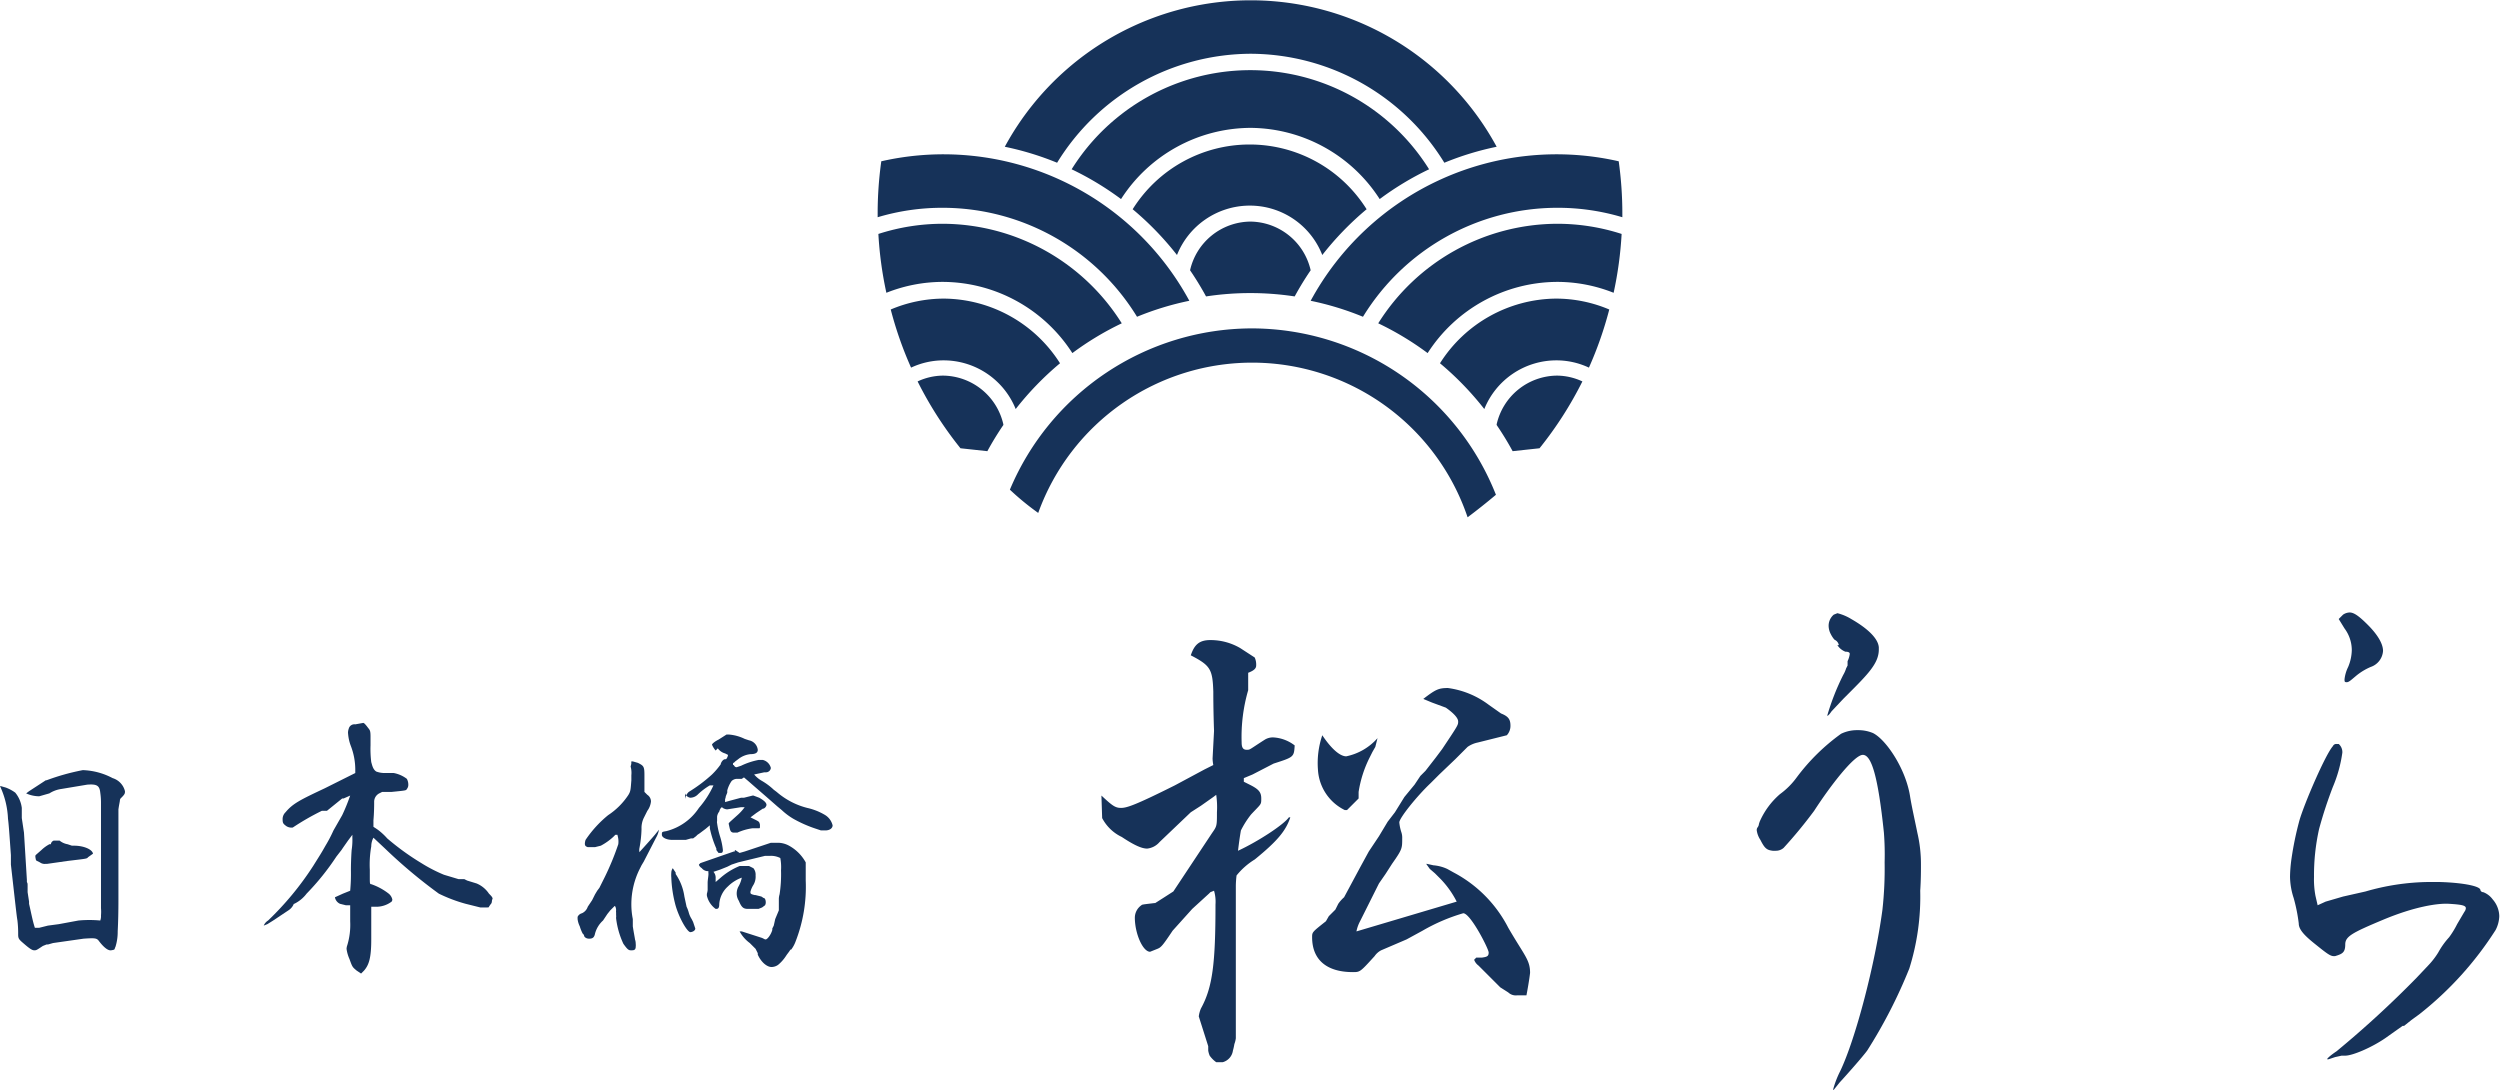 <svg xmlns="http://www.w3.org/2000/svg" xmlns:xlink="http://www.w3.org/1999/xlink" width="344.1" height="150" viewBox="0 0 344.1 150"><defs><style>.a{fill:none;}.b{clip-path:url(#a);}.c{fill:#163259;}</style><clipPath id="a"><rect class="a" width="344.1" height="150"/></clipPath></defs><g transform="translate(172.05 75)"><g class="b" transform="translate(-172.05 -75)"><path class="c" d="M172.1,7.4a31.4,31.4,0,0,1,26.7,15,40.3,40.3,0,0,1,7.2-2.2,38.5,38.5,0,0,0-67.7,0,40.3,40.3,0,0,1,7.2,2.2,31.4,31.4,0,0,1,26.7-15"/><path class="c" d="M172.1,17.6a21.3,21.3,0,0,1,17.8,9.8,40.9,40.9,0,0,1,6.8-4.1,29,29,0,0,0-49.2,0,41,41,0,0,1,6.8,4.1,21.3,21.3,0,0,1,17.8-9.8"/><path class="c" d="M172.1,28.3a10.7,10.7,0,0,1,9.9,6.8,41.6,41.6,0,0,1,6.1-6.3,19,19,0,0,0-32.2,0,41.5,41.5,0,0,1,6.1,6.3,10.8,10.8,0,0,1,9.9-6.8"/><path class="c" d="M172.1,30.5a8.6,8.6,0,0,0-8.3,6.7,41.9,41.9,0,0,1,2.2,3.6,40.6,40.6,0,0,1,12.2,0,41.2,41.2,0,0,1,2.2-3.6,8.6,8.6,0,0,0-8.3-6.7"/><path class="c" d="M172.2,45.2A36.2,36.2,0,0,0,139,67.4a36.932,36.932,0,0,0,3.9,3.2,31.3,31.3,0,0,1,59.1.6q2-1.5,3.9-3.1a36.2,36.2,0,0,0-33.6-22.9"/><path class="c" d="M180.4,41.4a40.2,40.2,0,0,1,7.2,2.2,31.4,31.4,0,0,1,26.7-15,31,31,0,0,1,9,1.3c0-.2,0-.3,0-.5a52.1,52.1,0,0,0-.5-7.2,38.5,38.5,0,0,0-42.4,19.2"/><path class="c" d="M189.7,44.5a40.9,40.9,0,0,1,6.8,4.1,21.3,21.3,0,0,1,17.8-9.8,21,21,0,0,1,7.8,1.5,51.6,51.6,0,0,0,1.1-8.1,28.8,28.8,0,0,0-8.9-1.4,29.2,29.2,0,0,0-24.6,13.7"/><path class="c" d="M198.2,50a41.6,41.6,0,0,1,6.1,6.3,10.7,10.7,0,0,1,9.9-6.7,10.5,10.5,0,0,1,4.5,1,51.1,51.1,0,0,0,2.8-8,18.8,18.8,0,0,0-7.3-1.5,19.1,19.1,0,0,0-16,8.9"/><path class="c" d="M206,58.5a41.4,41.4,0,0,1,2.2,3.6l3.7-.4a51.2,51.2,0,0,0,5.9-9.2,8.4,8.4,0,0,0-3.5-.8,8.6,8.6,0,0,0-8.3,6.7"/><path class="c" d="M163.7,41.4a40.2,40.2,0,0,0-7.2,2.2,31.4,31.4,0,0,0-26.7-15,31,31,0,0,0-9,1.3v-.5a52.1,52.1,0,0,1,.5-7.2,38.5,38.5,0,0,1,42.4,19.2"/><path class="c" d="M154.4,44.5a40.9,40.9,0,0,0-6.8,4.1,21.3,21.3,0,0,0-17.8-9.8,21,21,0,0,0-7.8,1.5,51.6,51.6,0,0,1-1.1-8.1,28.8,28.8,0,0,1,8.9-1.4,29.2,29.2,0,0,1,24.6,13.7"/><path class="c" d="M145.9,50a41.6,41.6,0,0,0-6.1,6.3,10.7,10.7,0,0,0-9.9-6.7,10.5,10.5,0,0,0-4.5,1,51.1,51.1,0,0,1-2.8-8,18.8,18.8,0,0,1,7.3-1.5,19.1,19.1,0,0,1,16,8.9"/><path class="c" d="M138.1,58.5a41.4,41.4,0,0,0-2.2,3.6l-3.7-.4a51.2,51.2,0,0,1-5.9-9.2,8.4,8.4,0,0,1,3.5-.8,8.6,8.6,0,0,1,8.3,6.7"/><path class="c" d="M47.9,101a1.8,1.8,0,0,1,.1-.7.8.8,0,0,1,.9-.6l1.1-.2h0q.15,0,.6.6c.3.4.4.4.4,1.3v1.2a14.837,14.837,0,0,0,.1,2.3c.1.3.2,1,.7,1.3a3.4,3.4,0,0,0,1.2.2h1.2a4.3,4.3,0,0,1,1.8.8,1.7,1.7,0,0,1,.2.8.9.9,0,0,1-.2.6c-.1.2-.1.2-2.1.4H52.6l-.4.2a1.3,1.3,0,0,0-.7,1.2c0,.3,0,1.4-.1,2.5v.9l.6.4a8.7,8.7,0,0,1,1.3,1.2,34.9,34.9,0,0,0,4.7,3.4,20.8,20.8,0,0,0,3.1,1.6l1,.3,1,.3h.8l.4.2,1.3.4a3.8,3.8,0,0,1,1.7,1.4c.3.3.5.5.5.7h0a1,1,0,0,0-.1.4.6.6,0,0,1-.2.4l-.2.3c0,.1-.1.1-.3.1h-.9l-2-.5a20.7,20.7,0,0,1-3.7-1.4,70.6,70.6,0,0,1-7.4-6.2l-1.6-1.5a2.6,2.6,0,0,0-.3,1.2,14.4,14.4,0,0,0-.2,3.2v1c0,.9,0,1,.2,1a8.3,8.3,0,0,1,2.4,1.3,1.458,1.458,0,0,1,.5.8.5.5,0,0,1-.1.3,3.5,3.5,0,0,1-1.9.7h-.9v4.5c0,2.5-.3,3.5-1,4.3l-.4.4-.6-.4c-.6-.5-.6-.5-1-1.6a5.1,5.1,0,0,1-.4-1.4,1.7,1.7,0,0,1,.1-.5,9.7,9.7,0,0,0,.4-3.3v-2.2h-.6l-.8-.2a1.208,1.208,0,0,1-.7-.9l1.1-.5,1-.4a25.3,25.3,0,0,0,.1-2.8c0-1.5.1-2.8.1-2.8a8.9,8.9,0,0,0,.1-1.7c0-.3,0-.4,0-.4l-.6.8-.7,1-.2.3-.7.9a34.3,34.3,0,0,1-4.1,5.1,4.7,4.7,0,0,1-1.7,1.4.1.1,0,0,0-.1.1,1.9,1.9,0,0,1-.7.8l-.9.6-1.2.8-.8.5-.5.2h0a1.49,1.49,0,0,1,.6-.7,41.4,41.4,0,0,0,6.2-7.5l1-1.6.3-.5.4-.7a19.1,19.1,0,0,0,1.1-2.1l1.2-2.1a26.6,26.6,0,0,0,1.1-2.7h0l-.9.4h-.2L45,111.6h-.7a34.9,34.9,0,0,0-4,2.3,1.3,1.3,0,0,1-.9-.2c-.4-.3-.5-.4-.5-.9a1.3,1.3,0,0,1,.4-1c1-1.2,2-1.7,5.4-3.3l4.2-2.1v-.6a9.1,9.1,0,0,0-.6-3.1,6,6,0,0,1-.4-1.9"/><path class="c" d="M86.9,105.1h0a.4.4,0,0,1,0-.2.2.2,0,0,1,0-.1h.2l.7.2c.8.4.9.5.9,1.7V109l.4.4a1.1,1.1,0,0,1,.5.9,2.6,2.6,0,0,1-.5,1.3l-.2.4-.3.6a3.2,3.2,0,0,0-.3,1.5h0a16.1,16.1,0,0,1-.3,2.7,1.5,1.5,0,0,0,0,.4v.1s2-2.2,2.3-2.6l.4-.5h0a3.3,3.3,0,0,1-.4,1.1l-1.7,3.3-.3.5-.2.4a10.9,10.9,0,0,0-1.2,5,10.2,10.2,0,0,0,.2,2v1c.1.7.3,1.7.3,1.8a1.8,1.8,0,0,1,.1.6,1.7,1.7,0,0,1,0,.4c0,.4-.2.5-.5.5h-.2c-.3,0-.5-.2-1-.9a11.5,11.5,0,0,1-1-3.5v-.2a.3.3,0,0,0,0-.2h0v-.4a1,1,0,0,1,0-.3c0-.3-.1-.6-.2-.6l-.6.6-.4.5-.6.9a3.7,3.7,0,0,0-1.1,1.8c-.1.5-.3.7-.8.7s-.7-.3-.7-.4a.5.5,0,0,0-.2-.3,5.7,5.7,0,0,1-.4-1,3.1,3.1,0,0,1-.3-1v-.3a.9.9,0,0,1,.6-.5,1.5,1.5,0,0,0,.8-.9l.6-.9.4-.8.3-.5.3-.4.2-.4.5-1a36.7,36.7,0,0,0,1.9-4.6A2.8,2.8,0,0,0,85,115c0-.1,0-.1-.1-.1h-.2l-.3.3a8.3,8.3,0,0,1-1.7,1.2l-.8.2h-1c-.3-.1-.4-.2-.4-.5a1.9,1.9,0,0,1,.1-.5,15.7,15.7,0,0,1,3.1-3.4,9.7,9.7,0,0,0,2.8-2.8c.3-.5.3-.7.4-2v-.7a3.3,3.3,0,0,0-.1-1.2m11.7-2.2a2.9,2.9,0,0,1-.5-.8c0-.1.3-.4.9-.7l1.1-.7h.3a6,6,0,0,1,2.2.6l.6.2a1.5,1.5,0,0,1,1.2,1.3c0,.4-.3.6-1,.6a3.2,3.2,0,0,0-1.7.7l-.4.3-.2.2h-.1v.2a.2.2,0,0,0,0,.1h.1c.1.2.2.3.4.3l.6-.2a9.8,9.8,0,0,1,2.4-.8h.6a1.5,1.5,0,0,1,1.1,1.1h0a.669.669,0,0,1-.7.6h-.2l-1.4.3a4.049,4.049,0,0,0,1.1.9,8.7,8.7,0,0,1,1.6,1.2l.4.3a10.3,10.3,0,0,0,4.2,2.2,8.3,8.3,0,0,1,2.5,1,2.3,2.3,0,0,1,1,1.4c0,.4-.4.7-1,.7H113l-.6-.2a17.3,17.3,0,0,1-3.2-1.4,8.9,8.9,0,0,1-1.6-1.2l-.6-.5-1.6-1.4-1.5-1.3-.8-.7-.7-.6-.3.2h-.7a1.1,1.1,0,0,0-.7.3,4.1,4.1,0,0,0-.6,1.3h0v.3l-.2.5h0a1.4,1.4,0,0,1-.1.4v.4h0l.7-.2,1.5-.4h.4l1.2-.3h.1l.8.3c.7.4,1,.7,1,1a.7.7,0,0,1-.4.5H105l-.9.6-.8.6.6.3c.6.3.6.3.7.7v.2c0,.2,0,.3-.1.3h-.9a7.5,7.5,0,0,0-2.1.6h-.6c-.4-.1-.4-.3-.6-1.2h0c0-.1,0-.1.2-.3l1-.9a6.7,6.7,0,0,0,1-1.1H102l-1.9.3h0c-.3,0-.7-.2-.7-.3h0c-.1,0-.3.2-.4.6a1.4,1.4,0,0,0-.3.7v.6a.7.7,0,0,0,0,.3,10.9,10.9,0,0,0,.4,1.8,9.8,9.8,0,0,1,.4,1.9c0,.3-.1.4-.3.4h-.3l-.3-.4v-.2a14,14,0,0,1-.9-2.8v-.4h0l-.6.5-.8.6-.3.2-.2.2-.4.3h-.3l-.7.2H92.5c-.7,0-1.4-.3-1.4-.7s0-.4.6-.5a7.6,7.6,0,0,0,4.5-3.2,12.7,12.7,0,0,0,2-3.1h-.5a8.9,8.9,0,0,0-1.7,1.3,1.5,1.5,0,0,1-1,.4.9.9,0,0,1-.7-.6v.8a1.5,1.5,0,0,1,.1-.4,1.6,1.6,0,0,1,.4-.6,20.7,20.7,0,0,0,3.2-2.4,10.336,10.336,0,0,0,1.2-1.4h0c0-.2.3-.7.6-.7h.1c.1,0,.3-.4.3-.6l-.4-.2a1.8,1.8,0,0,1-1-.7m-3.7,25.3H95c-.5-.1-1.7-2.3-2.1-4a16.7,16.7,0,0,1-.5-3.5,4,4,0,0,1,0-.7,1.1,1.1,0,0,1,.2-.6l.4.6v.2a7.3,7.3,0,0,1,1.2,3.1l.3,1.4a4.6,4.6,0,0,1,.3.8,3.3,3.3,0,0,0,.4.9l.2.4.3.9c0,.3-.4.5-.7.5m6.8-10.9.7-.2,3.6-1.2h1a3.2,3.2,0,0,1,1.5.4,5.8,5.8,0,0,1,2.3,2.3v2.5a20.7,20.7,0,0,1-1.4,8.4,4.3,4.3,0,0,1-.6,1.1h-.1l-.2.3-.3.4-.2.3a5.3,5.3,0,0,1-1,1.1,1.6,1.6,0,0,1-.9.3c-.6,0-1.4-.6-1.9-1.7v-.2l-.3-.6-.8-.8a4.9,4.9,0,0,1-1.4-1.6h.3l2.8.9.4.2h.1c.2,0,.7-.6.9-1.3v-.2l.2-.4.2-.9.5-1.2v-1.6a2.4,2.4,0,0,1,.1-.6,18,18,0,0,0,.2-3.3,6.7,6.7,0,0,0-.1-1.7,2.8,2.8,0,0,0-1.4-.3h-.7l-3.7.9-.9.3-.6.3-1,.4-.9.3h0a1.2,1.2,0,0,1,.3.9v.5l.7-.6a9.3,9.3,0,0,1,2.6-1.6h1.3l.6.3a1.4,1.4,0,0,1,.3,1,2.2,2.2,0,0,1-.3,1.3,3.3,3.3,0,0,0-.4.9.4.4,0,0,0,0,.2c0,.1.1.2.6.3h.1l.8.2.3.2c.2,0,.3.3.3.6a.8.8,0,0,1-.1.4l-.4.3-.5.2H103c-.6,0-.9-.1-1.3-1.1a1.9,1.9,0,0,1-.3-1,2.1,2.1,0,0,1,.2-.9,4,4,0,0,0,.5-1.3h0a5.2,5.2,0,0,0-1.9,1.2,3.6,3.6,0,0,0-1.2,2.4c0,.5-.1.7-.4.7h-.1a3.1,3.1,0,0,1-1.2-1.8h0a1.4,1.4,0,0,1,0-.3,2.5,2.5,0,0,0,.1-.5v-1c0-.3.1-.9.1-1a1.6,1.6,0,0,0,0-.4h0v-.2h-.2a1.1,1.1,0,0,1-.7-.4c-.3-.2-.4-.4-.4-.5l.2-.2,4.6-1.6a.112.112,0,0,0,.1-.2h.1Z"/><path class="c" d="M5.5,118.7a1.1,1.1,0,0,0,.8.2h.2l2.8-.4c2.5-.3,2.7-.3,2.8-.5l.7-.5c-.1-.6-1.3-1.1-2.6-1.1H9.9l-.6-.2a2.4,2.4,0,0,1-1.1-.5H7.4a.6.6,0,0,0-.4.5H6.8a5,5,0,0,0-1.1.8l-.8.7a.6.6,0,0,0,0,.4c0,.2.1.4.2.4l.4.2"/><path class="c" d="M15.5,107.1a9.4,9.4,0,0,0-4.1-1.1,30.9,30.9,0,0,0-5,1.4H6.3L4,108.9l-.4.3a4.338,4.338,0,0,0,1.8.4l1.4-.4a4.1,4.1,0,0,1,1.6-.6L12,108c1.3-.1,1.7.1,1.8,1.1a9.286,9.286,0,0,1,.1,1.3V125a6,6,0,0,1,0,1,1.7,1.7,0,0,1-.1.7,16.1,16.1,0,0,0-3,0l-2.7.5-1.5.2-1.2.3H4.8c-.3-.9-.5-2-.8-3.3v-.3l-.2-1.3V122h0c0-.4,0-.4-.1-.6v-.3l-.4-6.5-.3-2v-1.4a4.1,4.1,0,0,0-.9-2.1,5.475,5.475,0,0,0-1.3-.7l-.7-.2H0a11.7,11.7,0,0,1,1.1,4.5c.1.7.2,2.2.4,5V119c.8,7.1.8,7.1.9,7.7a14.6,14.6,0,0,1,.1,1.7v.2c0,.6.1.7.8,1.3s1.1.9,1.4.9.3,0,1.2-.6l.5-.2h.2l.7-.2,4.2-.6c1.5-.1,1.8-.1,2.1.3s1.1,1.4,1.7,1.3.4-.1.6-.5a6.9,6.9,0,0,0,.3-2.1q.1-1.9.1-4.4V111.4c.1-.7.2-1.1.2-1.2a.5.5,0,0,1,.2-.4c.5-.5.5-.6.5-.9a2.5,2.5,0,0,0-1.7-1.8"/><path class="c" d="M242.2,113.1a10.6,10.6,0,0,1,2.8-3.8,10.4,10.4,0,0,0,2.3-2.3,28,28,0,0,1,6.1-6,5,5,0,0,1,2.3-.5,5.2,5.2,0,0,1,2.1.4c1.8.9,4.5,4.9,5.1,8.7.2,1.3.7,3.5,1,5a19,19,0,0,1,.5,4.4c0,.9,0,2.1-.1,3.6a33,33,0,0,1-1.5,10.7,68.5,68.5,0,0,1-5.8,11.3c-.5.7-2.6,3.1-3.8,4.4l-.4.5-.4.5h-.1a13.2,13.2,0,0,1,1-2.6c2.1-4.4,4.8-14.7,5.8-22.2a51.1,51.1,0,0,0,.3-6.5,39.5,39.5,0,0,0-.1-4.1c-.8-7.7-1.7-10.7-2.9-10.7s-4.5,4.3-6.7,7.7a63.4,63.4,0,0,1-4.2,5.1,1.6,1.6,0,0,1-1.1.4H244c-.8-.1-1.1-.3-1.7-1.5a3.1,3.1,0,0,1-.5-1.3.6.6,0,0,1,.1-.4.9.9,0,0,0,.2-.5Zm10.9-24.3a1.026,1.026,0,0,0-.5-.7c-.1,0-.4-.4-.6-.8a2.5,2.5,0,0,1-.3-1,2,2,0,0,1,.7-1.7l.5-.2a6.8,6.8,0,0,1,1.9.8c2.1,1.2,3.7,2.6,3.8,3.9v.3c0,1.9-1.5,3.4-4.3,6.2l-.6.6-1.6,1.7-.3.4-.2.2h-.1a33.1,33.1,0,0,1,2.2-5.6,4.3,4.3,0,0,0,.4-.9l.2-.4V91a3.1,3.1,0,0,0,.3-1q0-.3-.6-.3a2.3,2.3,0,0,1-1.1-.9"/><path class="c" d="M315.2,120.6a19.8,19.8,0,0,1,.2-2.4,44.1,44.1,0,0,1,1.1-5.3c.7-2.4,3.6-9.1,4.6-10.2a.5.5,0,0,1,.5-.3h.3a1.5,1.5,0,0,1,.5,1.2,18.6,18.6,0,0,1-1.3,4.7,58.7,58.7,0,0,0-1.9,5.8,29.2,29.2,0,0,0-.7,6.6,12.2,12.2,0,0,0,.2,2.6l.3,1.3,1.1-.5,2.4-.7,3.1-.7a32.3,32.3,0,0,1,8.5-1.3h1.7c3.4.1,5.6.6,5.6,1.1a.4.4,0,0,0,.4.3,2.9,2.9,0,0,1,1.3,1,3.6,3.6,0,0,1,.9,2.3,4.4,4.4,0,0,1-.5,1.9A46.5,46.5,0,0,1,333,139.6l-1.1.8-.5.4-.5.4h-.2l-2.4,1.7c-1.9,1.3-4.5,2.4-5.5,2.4h-.5l-.9.2-.9.3h-.2c0-.1.4-.5,1.3-1.1a140.491,140.491,0,0,0,11-10.1l1.7-1.8a10.4,10.4,0,0,0,1.3-1.7,10.9,10.9,0,0,1,1.5-2.1,12.2,12.2,0,0,0,1.1-1.8l1-1.7a.9.9,0,0,0,.2-.5c0-.4-.7-.5-2.3-.6s-4.8.4-9.1,2.2-5.2,2.3-5.2,3.4-.4,1.3-1.4,1.6h-.2c-.5,0-1.1-.5-2.6-1.7s-2.2-2-2.2-2.8a23.1,23.1,0,0,0-.7-3.5,9.7,9.7,0,0,1-.5-2.9m7.3-36.1a1.7,1.7,0,0,1,.9-.3c.6,0,1.3.5,2.5,1.7s2.1,2.5,2.1,3.6a2.5,2.5,0,0,1-1.7,2.2,8.2,8.2,0,0,0-2.1,1.3c-.6.5-.9.8-1.2.8s-.3-.1-.3-.4a5.1,5.1,0,0,1,.5-1.7,6.3,6.3,0,0,0,.5-2.3,5,5,0,0,0-1-3l-.8-1.3Z"/><path class="c" d="M151.6,109.5c1.5,1.4,1.9,1.7,2.7,1.7s2-.4,7.4-3.1l4.1-2.2,1.2-.6a5.5,5.5,0,0,1-.1-.9l.2-3.8c-.1-2.9-.1-4.8-.1-5.4-.1-3.1-.4-3.6-3.1-5,.5-1.5,1.2-2.1,2.7-2.1a8.1,8.1,0,0,1,4.1,1.1l2,1.3a2.4,2.4,0,0,1,.2,1.1c0,.4-.3.7-1.1,1V95a23,23,0,0,0-.9,7.2c0,.7.2,1,.7,1s.3,0,2.5-1.4a2.1,2.1,0,0,1,1.2-.3,5.3,5.3,0,0,1,2.9,1.1c-.1,1.6-.1,1.6-2.9,2.5l-2.9,1.5-1.2.5v.5l.8.4c1.2.6,1.6,1,1.6,1.9s0,.7-1.4,2.2a12.4,12.4,0,0,0-1.4,2.2q-.2,1.1-.4,2.8c2.8-1.3,6.3-3.6,7-4.6h.2c-.6,1.8-1.7,3.2-4.9,5.8a9.7,9.7,0,0,0-2.5,2.2,12.8,12.8,0,0,0-.1,1.4v21a3.3,3.3,0,0,1-.2.8,8.141,8.141,0,0,1-.2.9,1.929,1.929,0,0,1-1.4,1.6h-.9a3.8,3.8,0,0,1-.9-.9,3,3,0,0,1-.2-.7V144l-1.3-4.1a4.1,4.1,0,0,1,.3-1.1c1.6-2.9,2-6.2,2-14.3a5.4,5.4,0,0,0-.2-1.9l-.5.2-.2.2-2.3,2.1-2.7,3c-1.4,2.1-1.6,2.3-2.1,2.5l-1,.4c-1,0-2.1-2.5-2.1-4.7a2.1,2.1,0,0,1,.9-1.7c.1-.1.1-.1,1.8-.3h.1l1.1-.7,1.4-.9,5.3-8c.7-1,.7-1,.7-2.9a11.7,11.7,0,0,0-.1-2.4l-.4.3-1.7,1.2-1.4.9-4.3,4.1a2.6,2.6,0,0,1-1.7.9c-.7,0-1.7-.4-3.5-1.6a5.9,5.9,0,0,1-2.7-2.6Zm51.6,22.3h.8c.7-.1.9-.2.9-.7s-2.5-5.4-3.5-5.4a25.2,25.2,0,0,0-5.6,2.4l-2.2,1.2-3.5,1.5a2.5,2.5,0,0,0-.9.8c-2,2.2-2,2.2-3,2.2-3.6,0-5.6-1.7-5.6-4.8,0-.7,0-.7,1.9-2.2l.4-.7.9-.9.4-.8a4.9,4.9,0,0,1,.8-.9l2.2-4.1,1.2-2.2,1.4-2.1,1.2-2,1-1.3,1.3-2.1,1.4-1.7.8-1.2.7-.7,1.4-1.8.9-1.2c2.2-3.3,2.2-3.3,2.2-3.8s-.7-1.2-1.7-1.9l-1.9-.7-1.2-.5c1.7-1.3,2.1-1.5,3.4-1.5a12,12,0,0,1,5.6,2.3l1.7,1.2c1,.4,1.3.8,1.3,1.7a1.9,1.9,0,0,1-.5,1.3l-4,1a3.8,3.8,0,0,0-1.4.6l-1.7,1.7-2.2,2.1-1.2,1.2c-1.9,1.8-4.3,4.8-4.3,5.4a6.3,6.3,0,0,0,.3,1.4,2.4,2.4,0,0,1,.1.8c0,1.4,0,1.5-1.4,3.5l-.9,1.4-.9,1.3-1.1,2.2-1.5,3a5,5,0,0,0-.5,1.4l13.8-4.1a12.9,12.9,0,0,0-2.2-3.1l-.8-.8-.7-.6-.5-.7h.1l.9.2a5.6,5.6,0,0,1,1.9.5l.9.5a17.755,17.755,0,0,1,7.5,7.6c2.2,3.8,3,4.4,3,6.2,0,0-.1,1-.5,3.1h-1.3a1.5,1.5,0,0,1-1.2-.4l-1.1-.7-1.6-1.6-1.4-1.4a1.7,1.7,0,0,1-.6-.8Zm-18.1-20.3a6.6,6.6,0,0,1-3.7-5.6,11.9,11.9,0,0,1,.6-4.7c1.2,1.8,2.4,2.9,3.3,2.9a7.844,7.844,0,0,0,4.3-2.5l-.3,1.2-.4.7-.4.8A15.9,15.9,0,0,0,187,109v.9l-1.6,1.6Z"/></g></g></svg>